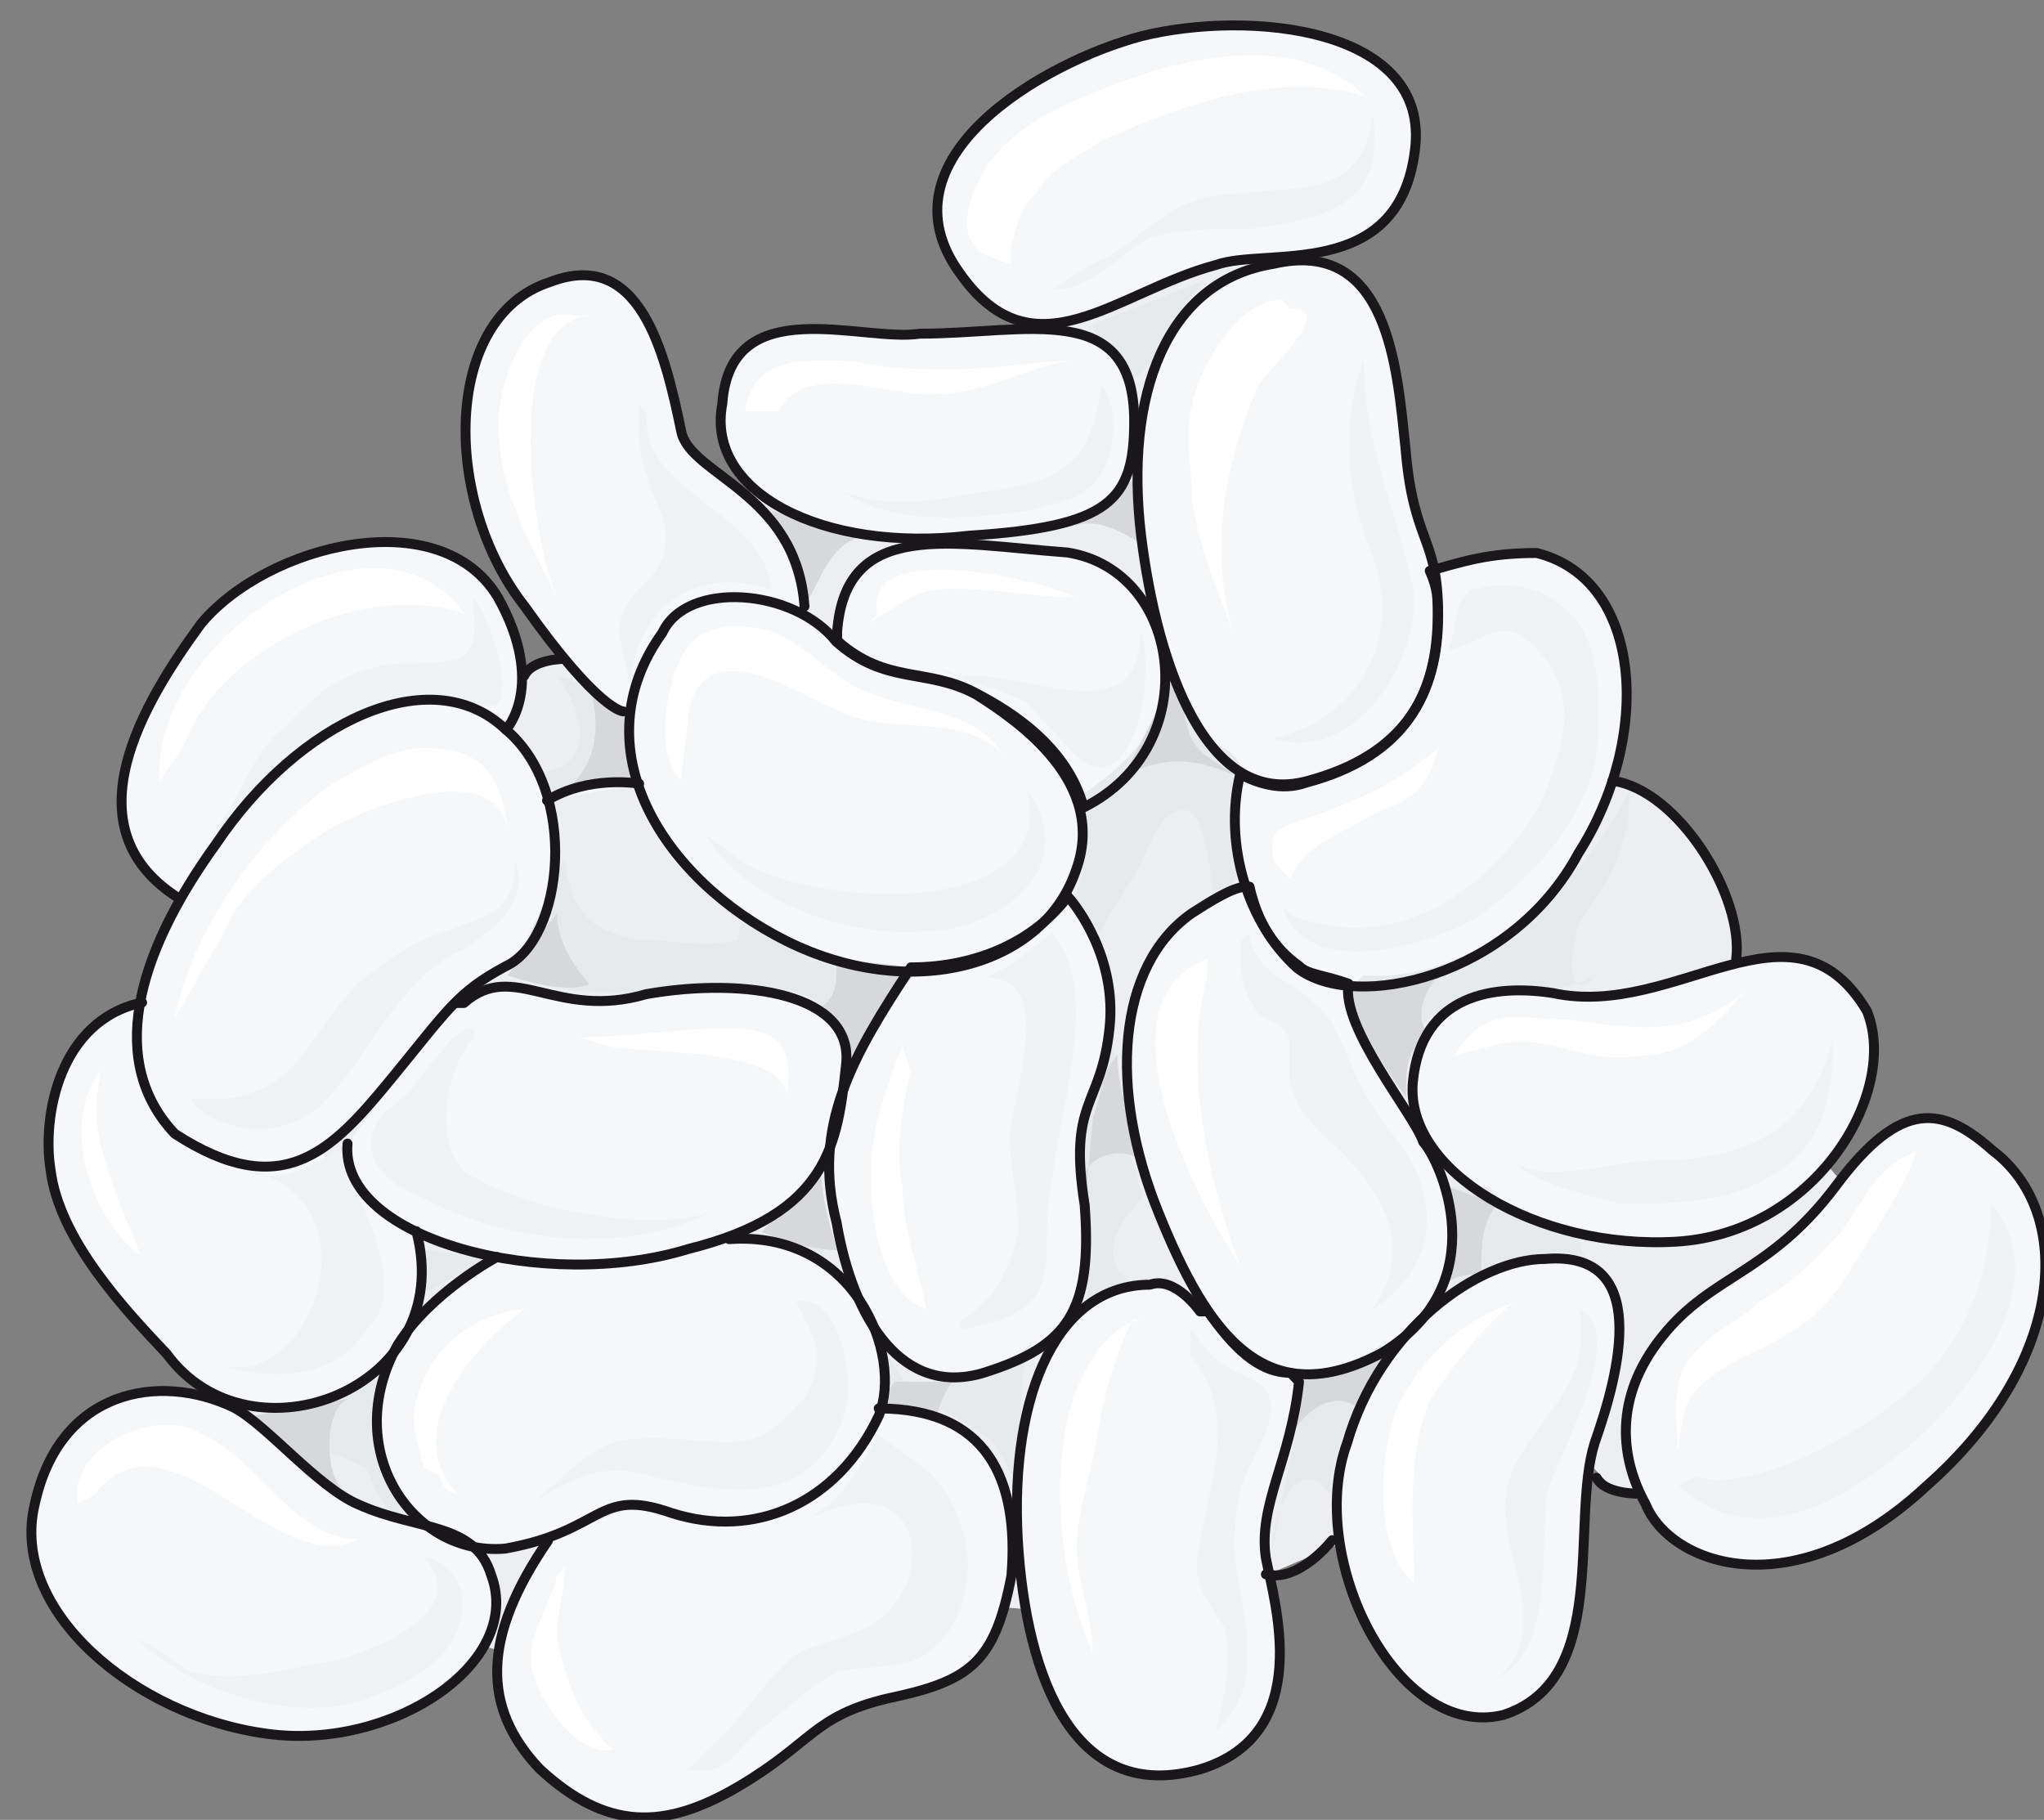 <svg xmlns="http://www.w3.org/2000/svg" version="1.0" viewBox="0 0 165.052 146.948"><rect x="0" y="0" width="165.052" height="146.948" fill="#808080" stroke="none"/><defs><clipPath clipPathUnits="userSpaceOnUse" id="a"><path d="M1.52.96h164.86v147.03H1.52z"/></clipPath></defs><path d="M130.041 63.122c5.357.72 10.674 9.234 9.994 14.231l-6.636 9.235 12.632 5.676 5.997 7.116-9.994 17.07-11.313 4.277-5.317-5.717-14.671 8.555-16.67 7.116-21.347-1.44-28.663 4.958-13.991-3.518-9.994-4.997s-.68-11.393-.68-12.073c.68-1.439 0-8.555 0-8.555l2.679-22.746 1.359-19.908 16.63-3.558s1.999-7.835 9.354-5.676c.64 0 14.671-17.79 14.671-17.79l21.307-1.399 1.32-16.39 13.351-3.558 4.678 15.671 4.637 27.024 20.667 6.396z" fill="#eceef0" fill-rule="evenodd"/><path d="M102.818 21.307c-8.675 1.4-12.033 10.594-10.674 21.947 1.32 10.633 5.317 21.946 13.352 19.828 7.995-2.119 10.634-7.076 10.634-13.432 0-6.396-2-5.677-2.639-13.472-.68-6.396-1.359-17.03-10.673-14.87z" fill="#f5f7f9" fill-rule="evenodd"/><path d="M124.085 44.653c-3.998 0-5.997.72-8.635 1.44.64 1.438.64 2.158.64 3.557 0 6.436-2.639 11.433-10.634 13.552-1.999.72-3.997 0-5.317-.68-1.359 5.677.64 12.113 4.638 15.67 4.677 3.558 17.309.72 22.666-9.274 5.956-9.274 5.317-22.106-3.358-24.265zm-70.597 6.436c-6.676 9.274 0 19.908 10.034 24.905 9.993 4.957 20.667 2.119 23.345-5.677 2.639-7.115-4.677-12.112-8.035-14.231-3.997-2.159-7.315-.72-11.313-4.277-3.358-4.278-12.033-4.997-14.031-.72zM14.111 91.545c8.675 5.636 12.673 1.399 17.35-4.278 4.677-5.676 5.357-7.076 9.354-9.234 4.677-2.119 5.997-14.152 0-19.149-5.996-5.676-16.67-.68-23.346 9.235-6.676 9.234-8.714 17.749-3.358 23.426zm30.142 32.86c-5.357 7.795-5.357 13.471-.68 18.428 5.357 4.957 10.035 4.957 16.03 1.44 6.037-3.558 6.037-5.677 12.034-7.116 6.676-1.4 8.674-2.838 10.034-9.914.64-7.835-2-13.512-10.714-13.512z" fill="#f5f7f9" fill-rule="evenodd"/><path d="M28.063 92.344c-.68 7.795 16.11 12.033 27.503 8.515C66.96 98.02 67.64 92.344 68.32 85.948c.64-5.677-8.076-7.076-16.11-5.677-7.356 2.159-10.714-2.838-14.752.72h-.68z" fill="#f5f7f9" fill-rule="evenodd"/><path d="M89.586 83.07c.64-5.677-2.679-9.954-3.358-10.674-2.679 3.558-7.316 5.717-12.673 5.717-4.677 7.115-8.035 12.792-5.996 20.627 1.32 7.795 5.317 14.192 11.993 12.073 6.676-2.119 8.675-4.957 8.035-13.512-1.36-8.515 1.32-7.835 1.999-14.231zm19.308-3.638c-1.999-.72-3.318-.72-3.998-1.44-1.998-1.398-3.358-3.517-3.997-6.395-.68 0-1.36 0-4.677 2.158-6.037 4.238-6.716 14.192-2.679 24.146 3.998 9.954 8.675 16.31 18.03 11.353 9.354-5.677 4.677-15.63 3.357-17.03-.68-2.159-6.676-9.234-6.036-12.792zM50.33 57.445s-1.96 0-7.956-8.475c-6.676-8.475-6.676-23.346 2-26.184 7.315-2.838 9.313 5.677 10.633 12.033.68 3.558 9.314 4.957 9.954 14.151z" fill="#f5f7f9" fill-rule="evenodd"/><path clip-path="url(#a)" d="M160.902 92.904c6.636 4.997 5.997 17.11-5.356 27.103-10.674 9.954-20.668 6.396-22.667 1.44-1.998-3.598-2.678-8.555 1.36-13.552 3.997-4.997 8.634-4.997 13.991-12.113 5.317-7.156 8.675-6.436 12.672-2.878z" fill="#f5f7f9" fill-rule="evenodd"/><path d="M150.749 81.63c2.638 6.437-3.998 17.91-15.351 18.63-11.313.679-21.987-5.757-21.307-12.913.68-7.156 6.676-7.875 11.313-7.156 9.994 2.16 19.348-8.594 25.345 1.44z" fill="#f5f7f9" fill-rule="evenodd"/><path clip-path="url(#a)" d="M98.22 21.387c3.998-1.44 14.712 1.4 16.03-9.234C115.57 2.199 100.9.76 92.185 2.918c-7.995 2.119-21.387 9.914-14.671 19.149 5.996 8.514 12.672 1.439 20.707-.68z" fill="#f5f7f9" fill-rule="evenodd"/><path d="M33.62 99.42c3.358 12.752-13.432 19.108-20.148 9.914-3.358-3.558-8.715-9.235-9.394-14.911-.68-4.238.68-12.033 7.395-13.472zm52.568-54.807c-9.275-.68-17.91-2.838-18.589 6.396v.72c3.998 3.557 7.316 2.118 11.273 4.277 2.679 1.4 7.316 4.237 8.635 9.194 9.914-4.957 7.955-19.148-1.32-20.587z" fill="#f5f7f9" fill-rule="evenodd"/><path d="M58.325 32.62c-1.36 7.076 7.995 12.033 19.948 10.634 11.353-.72 13.311-2.838 13.311-9.235 0-9.914-8.634-7.075-17.309-7.075-4.637.72-15.31-3.558-15.95 5.676zM14.231 72.396c-8.674-5.676-2.678-15.63 2-22.027 5.316-6.396 19.307-9.953 23.985-2.118 3.957 7.115.64 10.673.64 10.673zm89.986 38.457c-2.639 0-4.677-2.119-6.676-4.957h-.64s-1.999-2.878-4.037-2.159c-7.316 0-11.353 8.555-10.674 20.628.68 11.393 4.677 21.347 14.711 18.508 9.315-2.838 5.997-13.511 5.317-17.07-.64-4.277 1.999-7.834 2.678-14.23l-.68-.72zm20.547-9.195c8.635-.72 5.997 9.195 3.998 14.871-1.999 6.397 1.32 19.109-7.356 21.947-8.634 2.119-15.99-12.752-12.632-21.947 2.638-9.194 10.634-14.87 15.99-14.87z" fill="#f5f7f9" fill-rule="evenodd"/><path clip-path="url(#a)" d="M28.942 121.486c-3.358-1.439-7.395-6.436-10.073-7.835-6.037-2.878-14.072-1.439-16.07 7.835-2.04 8.515 8.034 17.07 18.748 18.51 10.074 1.398 20.787-5.717 18.109-12.833-1.32-4.277-6.036-3.558-10.714-5.677z" fill="#f5f7f9" fill-rule="evenodd"/><path d="M58.884 100.06c10.074-.72 14.072 9.274 12.073 14.27-3.358 7.116-10.034 9.995-16.75 7.836-6.036-2.119-5.357 1.44-13.392 2.878-7.395.68-13.432-7.875-8.714-16.43 2.678-4.277 8.035-7.116 8.035-7.116zM44.173 64.64c3.398-2.078 7.436-1.358 7.436-1.358z" fill="#f5f7f9" fill-rule="evenodd"/><path d="M54.967 63.042c-2-2.119-1.32-7.076 0-9.914 1.359-2.878 4.677-2.878 7.355-2.159 3.318 1.44 5.317 4.278 7.995 4.997 3.318 1.4 8.635 1.4 10.634 4.957-3.318-3.558-9.314-1.4-13.312-3.558-3.318-1.399-10.674-6.396-11.993 0zm5.197-29.822c.68-4.797 5.396-4.078 8.714-4.078 2.719.68 5.397.68 8.075.68 3.358 0 6.676-.68 9.355-.68-3.998.68-6.676 2.719-11.393 2.719-3.318 0-10.034-2.719-12.033 1.359zm19.468-12.593c-2.679-1.439-1.32-4.996 0-7.155 1.999-2.838 4.677-4.278 7.995-5.717 6.636-2.838 16.63-5.716 22.586 0-7.315-2.118-14.63.72-21.267 3.598-1.999 1.4-3.997 2.119-5.317 4.278-1.319 1.399-1.319 2.118-1.998 4.277v1.44zm23.905 3.558c-3.318 0-6.596 4.957-7.275 8.515-.68 2.798 0 4.917 0 7.755.68 4.238 1.998 7.076 3.318 10.594-2-7.036-.68-13.432 1.958-19.788.68-1.4 6.596-6.356 2.639-6.356zm-57.245 1.28c-3.278-.72-5.277 3.557-5.916 7.115-.68 5.677 1.958 10.634 4.597 15.59-1.96-4.237-4.597-21.986 2.638-22.705zM14.111 82.23c1.36-7.036 6.716-14.75 12.793-18.988 2.678-1.4 4.677-2.839 7.355-2.839 4.717 0 6.077 2.12 6.716 6.357-1.319-5.637-11.393-1.4-14.071 0-3.358 2.118-7.396 4.917-8.755 8.434zm-1.239-19.188c-.68-11.353 17.35-23.426 24.665-13.472-7.995-2.838-19.988 2.838-22.666 10.634zm33.94 20.708c4.037 0 8.035-.72 12.032-.72 3.998 0 5.317 1.399 4.678 5.596 0-4.197-12.033-3.478-14.672-4.197zm26.064.639c-1.28 3.558-2.559 6.436-2.559 10.673 0 2.879.64 9.275 4.478 10.674-.64-3.558-1.92-6.396-1.92-9.954-.639-2.838 0-6.396.64-9.234zM97.5 77.433c-9.353 3.558-.679 19.828 2.64 24.785-2.64-7.076-4.638-16.27-2.64-23.346zm19.909 7.835c2.678-4.357 5.357-2.918 9.394-2.918 5.357.72 9.354 1.48 14.032-2.199-2.679 2.919-4.678 5.117-8.675 5.117-4.677.72-7.356-2.198-12.073-.72zm37.337 7.676c-3.318 1.439-3.997 3.597-5.996 6.436-1.999 2.118-3.998 4.277-6.636 5.676-1.36 1.44-3.358 2.159-4.677 3.598-2.679 2.119-2 4.957-2 8.515.68-2.838 0-4.237 3.319-6.396 1.999-1.44 4.677-2.119 7.355-4.278 2.639-2.118 3.318-4.277 5.317-7.115 1.32-2.159 2.679-4.278 3.318-6.436zm-32.54 12.232c-3.998 1.44-7.396 4.278-9.394 8.515-1.36 3.518-2.04 11.313 1.359 14.112 0-4.917-.68-9.874 1.319-14.831 2.039-2.839 4.038-5.637 6.716-7.796zm-30.062 1.359c-3.238.72-5.197 4.957-5.876 7.796-1.32 5.636-.64 13.432 1.959 19.068 0-2.798-1.28-5.636-1.28-8.475 0-2.118.64-4.237 1.28-7.075.68-3.518 1.319-7.756 3.278-11.314zM34.22 118.488c-.68-2.838-1.36-4.237 0-7.076 1.358-3.517 5.436-5.676 8.114-5.676-4.037 2.838-10.154 9.914-5.396 14.87-.68 0-1.36-.679-1.36-1.398zm-27.984 2.958c-.68-4.957 6.716-7.795 10.034-5.676 4.717 2.119 7.396 8.515 12.712 8.515-6.676 3.518-15.39-11.353-21.387-3.558zm38.737 5.797c-.64 2.798-2.639 4.917-1.96 7.715.64 2.799 3.919 6.996 6.517 6.316-2.598-2.118-3.918-5.596-4.557-9.114 0-2.119.64-3.518.64-5.637zM8.075 86.548c-3.318 4.277-.64 12.072 3.318 14.87-1.32-3.517-4.637-9.913-3.318-14.15zM70.877 49.57c-1.36-6.196 13.272-2.758 15.91-1.36-3.318 0-6.636-.679-9.954-.679-3.318 0-3.957 1.36-6.636 2.719z" fill="#fff" fill-rule="evenodd"/><path d="M77.513 107.335c9.434-1.4 6.076-5.677 7.436-12.073.64-5.676 3.997-15.63 0-19.908-2.04 1.44-3.398 2.879-5.397 3.558 6.036 0 1.999 9.954 1.999 12.792 0 2.839.68 4.997.68 7.836-.68 2.838-2 5.676-4.718 7.115zm18.629 0c.68.72 1.359 2.119 2.718 2.838.68.72 2.039.72 3.398 2.119 1.32 2.119-1.36 5.637-2.039 7.755-.68 2.839-.68 6.356 0 8.475.68 4.957 1.36 7.755-2.039 11.273.68-2.798 1.36-5.636.68-8.435-1.36-2.118-2.718-3.557-2.039-6.356.68-4.957 3.398-10.593-.68-15.55zm4.677-31.981c.68 3.558 3.318 3.558 5.317 5.677 1.998 1.399 2.678 4.957 3.997 7.076 1.36 2.798 3.998 4.917 4.677 7.755 1.32 4.237-.68 7.755-3.997 9.874 3.997-5.637 0-10.594-3.998-14.112-1.319-1.399-1.999-2.118-2.678-4.237v-3.518c-.64-1.439-1.999-1.439-2.639-2.119-1.359-2.118-1.359-3.557-1.359-5.676zm22.067 19.029c1.998 1.399 5.316 2.119 7.955 2.798 3.318 0 5.276 0 8.594-.68 6.636-2.118 8.595-5.636 8.595-12.672-1.959 7.755-7.275 9.874-14.55 9.874-2.64 0-9.275 2.079-11.274 0z" fill="#eff3f5" fill-rule="evenodd"/><path clip-path="url(#a)" d="M135.558 119.967c5.317 4.957 11.953 2.119 17.27-2.118 4.637-3.558 13.91-13.552 7.955-20.668 0 6.436-2.639 12.113-7.276 15.67-3.318 2.839-11.953 7.836-16.59 6.397z" fill="#eff3f5" fill-rule="evenodd"/><path d="M127.603 105.736c3.957 2.159-2 12.073-2.679 14.91-.64 4.998.68 12.074-3.997 14.912 4.677-4.238 0-9.914.68-14.911.679-4.957 6.635-7.795 5.996-13.472zm-71.997 37.137c2.679.68 3.998-1.439 5.317-2.878 1.999-1.399 3.958-3.518 6.636-4.957 2.638-.72 5.956 0 7.955-2.119 2.639-2.158 3.278-7.115 1.959-9.994-1.32-4.237-3.958-4.956-6.596-7.115-1.36 2.878-3.998 7.115-7.316 7.115 2 0 4.638-2.118 7.316-1.399 3.278.72 3.278 4.957 1.959 7.116-1.959 3.558-5.957 3.558-8.595 4.957-2.638 2.159-4.637 5.717-7.276 7.835zm-12.712-21.467c3.358-2.118 6.036-3.517 10.034-2.118 3.358.72 6.676 1.439 9.354.72 3.358-.72 5.357-3.559 6.037-6.397.64-2.838-.68-9.234-4.038-8.515 1.36 2.839 2.678 4.278.68 7.796-2 2.158-3.318 3.557-5.997 3.557-3.358 0-6.036-.72-9.354 0-3.358 1.44-4.677 3.558-6.716 4.957zM37.617 83.03c-1.999 1.439-2.638 2.838-3.957 4.277-.68 1.4-2.679 2.119-3.318 3.518-1.36 2.838 1.319 4.957 3.318 5.677 7.915 4.237 17.869 4.917 25.144.68-3.957 2.837-15.87.719-20.507-2.12-3.318-1.399-2.679-8.474 0-11.313v-.72zM15.39 88.746c1.36 2.159 5.397 2.838 7.396 2.159 3.358-.72 5.357-4.317 7.396-7.156 1.998-2.878 3.997-5.716 7.355-7.155 2.039-1.44 5.357-3.558 4.038-7.156 0 4.317-1.999 4.317-5.357 5.716-2.678.72-4.717 2.16-7.395 4.318-4.038 4.277-4.678 8.555-10.714 9.274zM56.965 67.4c3.358 5.636 11.993 8.434 17.99 7.754 5.316 0 12.632-4.957 7.995-11.313 2.678 11.313-19.988 9.195-23.986 4.957zm18.629-13.513c2.679 1.44 4.637 1.44 7.276 2.839 1.319 1.399 2.638 2.838 3.957 4.237 4.638 4.237 6.596-6.356 5.277-9.914 0 8.515-9.874 2.838-14.511 3.558zm27.983 19.309c1.999 6.396 12.593 2.838 15.91.72 3.958-2.84 7.956-7.116 9.275-12.113.64-4.278.64-10.714-2.638-12.833-1.32-1.439-4.638-2.158-6.636-1.439-.68 0-.68 0-1.32.72-.68.72-.68 3.558-1.319 4.277 3.318-.72 4.637-3.558 7.955.72 2.639 3.558 1.32 7.115 0 10.673-1.359 3.558-9.274 14.272-20.547 9.994z" fill="#eff3f5" fill-rule="evenodd"/><path d="M102.898 69.638c-.68-2.838.68-2.838 2.638-3.558 3.998-1.4 7.316-2.838 10.594-5.677-.64 2.839-1.96 4.278-4.638 4.997-1.958 1.4-6.596 2.839-7.275 5.637z" fill="#fff" fill-rule="evenodd"/><path d="M110.133 28.982c0 7.156 2.639 12.153 3.998 18.55.64 5.716-4.677 14.23-11.353 12.112 6.676-1.44 10.673-7.835 7.995-14.951-1.999-4.997-2.639-9.994-.64-15.71zm-25.184-5.596c3.318 0 5.316-2.798 7.955-4.238 2.678-.68 5.316-.68 7.995-.68 5.277-.719 11.233-1.438 9.914-9.234-.64 7.076-6.636 5.677-10.594 6.397-2.638 0-4.637.68-6.636 2.118-1.999 1.4-3.318 2.839-5.316 3.518zm-16.79 16.31c4.037 2.878 10.713 2.159 15.39 1.44 2-.72 4.038-.72 5.357-2.88 1.32-2.158 1.32-5.756 0-7.195-.68 6.476-3.358 7.915-9.354 8.635-4.038.72-8.035 1.44-11.393 0zM52.248 33.38c-.68 6.436 9.435 7.835 10.074 14.271-6.036-2.159-11.433 1.4-11.433 8.515 0-2.119-1.359-4.957-.68-6.396.68-2.119 2.719-2.838 3.399-4.997.64-2.838-.68-3.558-1.36-6.396-.68-1.44-.68-3.558-.68-5.717zM16.75 68.958c3.358-6.436 10.753-12.152 17.43-12.872 1.998 0 5.356 1.44 6.036.72 1.319-2.16-1.36-7.916-2-8.635 0 2.158.64 4.317-1.358 5.037-2.679.72-4.678 0-6.676.72-3.358.719-5.357 2.878-7.396 4.996-2.678 2.159-3.358 5.757-5.357 7.915zm.8 41.135c4.077 1.44 9.434 1.44 12.152-2.838 1.999-2.159 1.36-4.317.68-7.156-.68-2.158-2.04-4.277-2.04-6.436-.679-.72-1.358-.72-1.358-.72-2 1.44-5.357 2.879-7.396 1.44 11.473 2.158 5.397 18.549-2.039 15.71zm-7.436 21.387c4.717 4.997 13.392 7.836 19.428 5.717 1.999-.72 5.357-2.159 6.676-4.318 2.039-2.838 1.36-6.436-1.999-7.155 4.677 5.037-6.676 8.595-8.674 8.595-3.358.72-6.716 1.439-10.074.72-1.32-.72-2.679-2.16-4.678-2.84z" fill="#eff3f5" fill-rule="evenodd"/><path d="M34.34 100.939v3.438c1.358-.68 3.357-2.039 5.356-2.719zM20.747 115.05c1.36.72 2.719 2.799 4.078 4.238-.68-3.518 3.398-1.44 4.757-.72.68 1.4 1.36 4.198 3.398 3.518-4.078-3.518-1.36-8.435-2.039-12.672-.68 2.118-3.398 4.237-5.436 4.237zm50.85-5.756v3.598c1.998-.72 5.356 1.479 6.676 2.198 2.678 1.44 2.678 2.879 3.997 5.037.68-3.598-.68-8.675 1.32-12.312-1.32 2.918-7.996 4.357-10.634 3.637zM61.523 99.38c1.999-.68 3.318-2.119 4.637-3.558-.68 1.44 0 4.277.64 6.396zM43.694 62.402c4.637-.72 3.318-4.997 1.319-7.835 4.637 1.44 5.956 4.277 6.596 8.515-1.96.72-6.596 0-7.236 2.118zm1.878 7.036c.68 4.277 2 5.716 5.997 6.436 2.678 0 5.356.72 8.035 0 0 0 0-1.44.68-1.44 1.319 0 4.677 2.16 5.356 2.16 2.639.68 4.677 1.399 7.316 2.838-1.32 1.399-2.639 3.558-3.998 4.957-1.319-1.4-1.999-3.558-4.677-4.238-1.999-.72-4.677 0-6.676 0-3.358 0-15.39.68-16.07-2.158zm43.254 5.916c.64-1.399 1.32-2.118 1.999-3.558 1.32-1.439 1.999-4.317 3.318-5.756 3.358-2.838 3.358 4.317 3.998 6.476 1.359-.72 1.359-1.44 1.998-2.159 0-1.439-.64-3.597-.64-5.037 0-.68.64-2.838.64-3.557-.64-1.44-1.998-1.44-2.638-2.16-1.36-1.438-1.999-3.597-3.358-5.036-.68 5.037-3.318 7.196-7.356 10.074 1.36 2.838.68 6.436 0 7.875zm4.118 27.704c-.64.72-.64.72-1.32.72-3.318-2.16-1.319-4.998.68-7.117-.68-2.158-1.32-4.277-1.999-7.115 0-1.44 0-3.558-.68-5.717-.639 3.558-3.317 7.835-2.638 11.393 0 3.558 1.32 7.116.68 9.954zm9.834 21.866c0-2.798 2.038-7.795 4.677-4.237-.64-4.238 4.677-7.795 4.037-12.073-1.998 1.44-4.037 2.159-6.036 2.838zm14.152-29.102c1.998 1.44.679 6.476 0 9.354 2.638-2.878 7.914-5.037 11.192-3.598-.64-.72-.64-1.439-.64-2.158-1.958.72-5.916-1.44-7.235-3.598zm-7.516-16.35c0 2.838 1.359 7.076 4.037 7.076.68-8.515 10.754-4.957 15.43-7.796-2.677 2.839-1.998-2.838-1.318-4.237 1.319-2.159 2.678-3.558 3.358-6.396.64-1.44.64-2.839.64-4.278-3.998 8.515-13.393 15.63-21.468 14.911zM88.147 26.224c.68 1.48 2.678 3.638 3.318 4.357 2.678-1.439 3.318-5.796 5.956-7.995z" fill="#e7eaeb" fill-rule="evenodd"/><path d="M44.973 73.755c0 2.159 1.319 4.278 2.638 5.717-1.32.68-4.637 0-6.636-.72zm31.98 37.817c-.64.72-1.319 2.08-1.319 3.438-.68-1.359-2.678-1.359-4.037-1.359 0-.68 0-1.36.68-2.079zM61.523 99.5c2.038.72 4.077 1.439 6.076 1.439-.64-2.159-1.32-4.318-1.32-7.196zm26.104-2.319c-1.32-3.518 2.598-4.917 4.517-3.518-.64-2.798-1.919-5.636-1.919-8.475-1.319 1.44-1.319 3.558-1.958 4.957zm28.503-18.389c-1.28 1.44-1.96 3.518-.64 4.917-1.959.72-1.959 2.839-1.959 4.917-1.959-2.798-3.917-5.596-4.597-9.114zm4.797 18.469c-1.32 1.4-1.32 3.518-1.32 5.637-.68 0-1.998 0-2.678.68.68-2.08.68-4.918 0-7.756zm-16.79 19.109c.68-2.08 3.358-4.198 5.357-2.799 1.319-1.399 2.638-3.518 2.638-4.957-1.32.72-5.996 2.838-7.316 2.119zm-75.954-3.438c-1.999.72-1.999 5.756-.64 7.195-2.678-.72-5.356-3.598-7.355-5.756zm19.388-57.566c1.36 4.318 0 7.876-3.398 9.275 2.039-1.4 4.757-1.4 6.796-1.4.64-2.158 0-3.557 0-5.716zM64.96 48.97c1.32-2.078 1.96-4.917 4.558-5.636-2.599-.68-5.197-1.4-7.196-2.119zm21.827-6.516c2.04-.68 4.038.72 5.357 1.4-.64-2.08-.64-4.198 0-5.597zm3.998 20.108c3.398-1.439 5.437-1.439 8.795 0-.64-.72-2.679-1.439-3.358-2.878-.68-1.48-.68-3.638-1.36-5.117zM67.56 77.433c0 2.119 0 3.558-2.04 4.238 1.36 0 2.719 2.118 3.398 3.517 2.039-2.078 3.398-4.917 5.397-7.035z" fill="#d7d8d9" fill-rule="evenodd"/><path d="M102.818 21.307c-8.675 1.4-12.033 10.594-10.674 21.947 1.32 10.633 5.317 21.946 13.352 19.828 7.995-2.119 10.634-7.076 10.634-13.432 0-6.396-2-5.677-2.639-13.472-.68-6.396-1.359-17.03-10.673-14.87" fill="none" stroke="#1a171b" stroke-width=".8" stroke-linecap="round" stroke-linejoin="round"/><path d="M124.085 44.653c-3.998 0-5.997.72-8.635 1.44.64 1.438.64 2.158.64 3.557 0 6.436-2.639 11.433-10.634 13.552-1.999.72-3.997 0-5.317-.68-1.359 5.677.64 12.113 4.638 15.67 4.677 3.558 17.309.72 22.666-9.274 5.956-9.274 5.317-22.106-3.358-24.265m-70.597 6.436c-6.676 9.274 0 19.908 10.034 24.905 9.993 4.957 20.667 2.119 23.345-5.677 2.639-7.115-4.677-12.112-8.035-14.231-3.997-2.159-7.315-.72-11.313-4.277-3.358-4.278-12.033-4.997-14.031-.72M14.111 91.545c8.675 5.636 12.673 1.399 17.35-4.278 4.677-5.676 5.357-7.076 9.354-9.234 4.677-2.119 5.997-14.152 0-19.149-5.996-5.676-16.67-.68-23.346 9.235-6.676 9.234-8.714 17.749-3.358 23.426" fill="none" stroke="#1a171b" stroke-width=".8" stroke-linecap="round" stroke-linejoin="round"/><path clip-path="url(#a)" d="M44.253 124.405c-5.357 7.795-5.357 13.471-.68 18.428 5.357 4.957 10.035 4.957 16.03 1.44 6.037-3.558 6.037-5.677 12.034-7.116 6.676-1.4 8.674-2.838 10.034-9.914.64-7.835-2-13.512-10.714-13.512" fill="none" stroke="#1a171b" stroke-width=".8" stroke-linecap="round" stroke-linejoin="round"/><path d="M28.063 92.344c-.68 7.795 16.11 12.033 27.503 8.515C66.96 98.02 67.64 92.344 68.32 85.948c.64-5.677-8.076-7.076-16.11-5.677-7.356 2.159-10.714-2.838-14.752.72h-.68" fill="none" stroke="#1a171b" stroke-width=".8" stroke-linecap="round" stroke-linejoin="round"/><path d="M89.586 83.07c.64-5.677-2.679-9.954-3.358-10.674-2.679 3.558-7.316 5.717-12.673 5.717-4.677 7.115-8.035 12.792-5.996 20.627 1.32 7.795 5.317 14.192 11.993 12.073 6.676-2.119 8.675-4.957 8.035-13.512-1.36-8.515 1.32-7.835 1.999-14.231m19.308-3.638s0 0 0 0c-1.999-.72-3.318-.72-3.998-1.44-1.998-1.398-3.358-3.517-3.997-6.395-.68 0-1.36 0-4.677 2.158-6.037 4.238-6.716 14.192-2.679 24.146 3.998 9.954 8.675 16.31 18.03 11.353 9.354-5.677 4.677-15.63 3.357-17.03-.68-2.159-6.676-9.234-6.036-12.792M50.33 57.445s-1.96 0-7.956-8.475c-6.676-8.475-6.676-23.346 2-26.184 7.315-2.838 9.313 5.677 10.633 12.033.68 3.558 9.314 4.957 9.954 14.151" fill="none" stroke="#1a171b" stroke-width=".8" stroke-linecap="round" stroke-linejoin="round"/><path clip-path="url(#a)" d="M160.902 92.904c6.636 4.997 5.997 17.11-5.356 27.103-10.674 9.954-20.668 6.396-22.667 1.44-1.998-3.598-2.678-8.555 1.36-13.552 3.997-4.997 8.634-4.997 13.991-12.113 5.317-7.156 8.675-6.436 12.672-2.878" fill="none" stroke="#1a171b" stroke-width=".8" stroke-linecap="round" stroke-linejoin="round"/><path d="M150.749 81.63c2.638 6.437-3.998 17.91-15.351 18.63-11.313.679-21.987-5.757-21.307-12.913.68-7.156 6.676-7.875 11.313-7.156 9.994 2.16 19.348-8.594 25.345 1.44" fill="none" stroke="#1a171b" stroke-width=".8" stroke-linecap="round" stroke-linejoin="round"/><path clip-path="url(#a)" d="M98.22 21.387c3.998-1.44 14.712 1.4 16.03-9.234C115.57 2.199 100.9.76 92.185 2.918c-7.995 2.119-21.387 9.914-14.671 19.149 5.996 8.514 12.672 1.439 20.707-.68" fill="none" stroke="#1a171b" stroke-width=".8" stroke-linecap="round" stroke-linejoin="round"/><path d="M33.62 99.42c3.358 12.752-13.432 19.108-20.148 9.914-3.358-3.558-8.715-9.235-9.394-14.911-.68-4.238.68-12.033 7.395-13.472m74.715-36.338c-9.275-.68-17.91-2.838-18.589 6.396v.72c3.998 3.557 7.316 2.118 11.273 4.277 2.679 1.4 7.316 4.237 8.635 9.194 9.914-4.957 7.955-19.148-1.32-20.587" fill="none" stroke="#1a171b" stroke-width=".8" stroke-linecap="round" stroke-linejoin="round"/><path d="M58.325 32.62c-1.36 7.076 7.995 12.033 19.948 10.634 11.353-.72 13.311-2.838 13.311-9.235 0-9.914-8.634-7.075-17.309-7.075-4.637.72-15.31-3.558-15.95 5.676M14.231 72.396c-8.674-5.676-2.678-15.63 2-22.027 5.316-6.396 19.307-9.953 23.985-2.118 3.957 7.115.64 10.673.64 10.673m63.361 51.929c-2.639 0-4.677-2.119-6.676-4.957h-.64s-1.999-2.878-4.037-2.159c-7.316 0-11.353 8.555-10.674 20.628.68 11.393 4.677 21.347 14.711 18.508 9.315-2.838 5.997-13.511 5.317-17.07-.64-4.277 1.999-7.834 2.678-14.23l-.68-.72zm20.547-9.195c8.635-.72 5.997 9.195 3.998 14.871-1.999 6.397 1.32 19.109-7.356 21.947-8.634 2.119-15.99-12.752-12.632-21.947 2.638-9.194 10.634-14.87 15.99-14.87" fill="none" stroke="#1a171b" stroke-width=".8" stroke-linecap="round" stroke-linejoin="round"/><path clip-path="url(#a)" d="M28.942 121.486c-3.358-1.439-7.395-6.436-10.073-7.835-6.037-2.878-14.072-1.439-16.07 7.835-2.04 8.515 8.034 17.07 18.748 18.51 10.074 1.398 20.787-5.717 18.109-12.833-1.32-4.277-6.036-3.558-10.714-5.677" fill="none" stroke="#1a171b" stroke-width=".8" stroke-linecap="round" stroke-linejoin="round"/><path d="M58.884 100.06c10.074-.72 14.072 9.274 12.073 14.27-3.358 7.116-10.034 9.995-16.75 7.836-6.036-2.119-5.357 1.44-13.392 2.878-7.395.68-13.432-7.875-8.714-16.43 2.678-4.277 8.035-7.116 8.035-7.116m90.065-38.456c5.317.72 10.634 9.354 9.994 14.391M44.173 64.64c3.398-2.078 7.436-1.358 7.436-1.358m50.609 63.841c2.678.68 5.357-2.758 5.357-2.758m21.347-5.037c.64 1.279 3.198 1.279 3.198 1.279m-89.786-66.04c.64-1.36 3.198-1.36 3.198-1.36" fill="none" stroke="#1a171b" stroke-width=".8" stroke-linecap="round" stroke-linejoin="round"/></svg>
